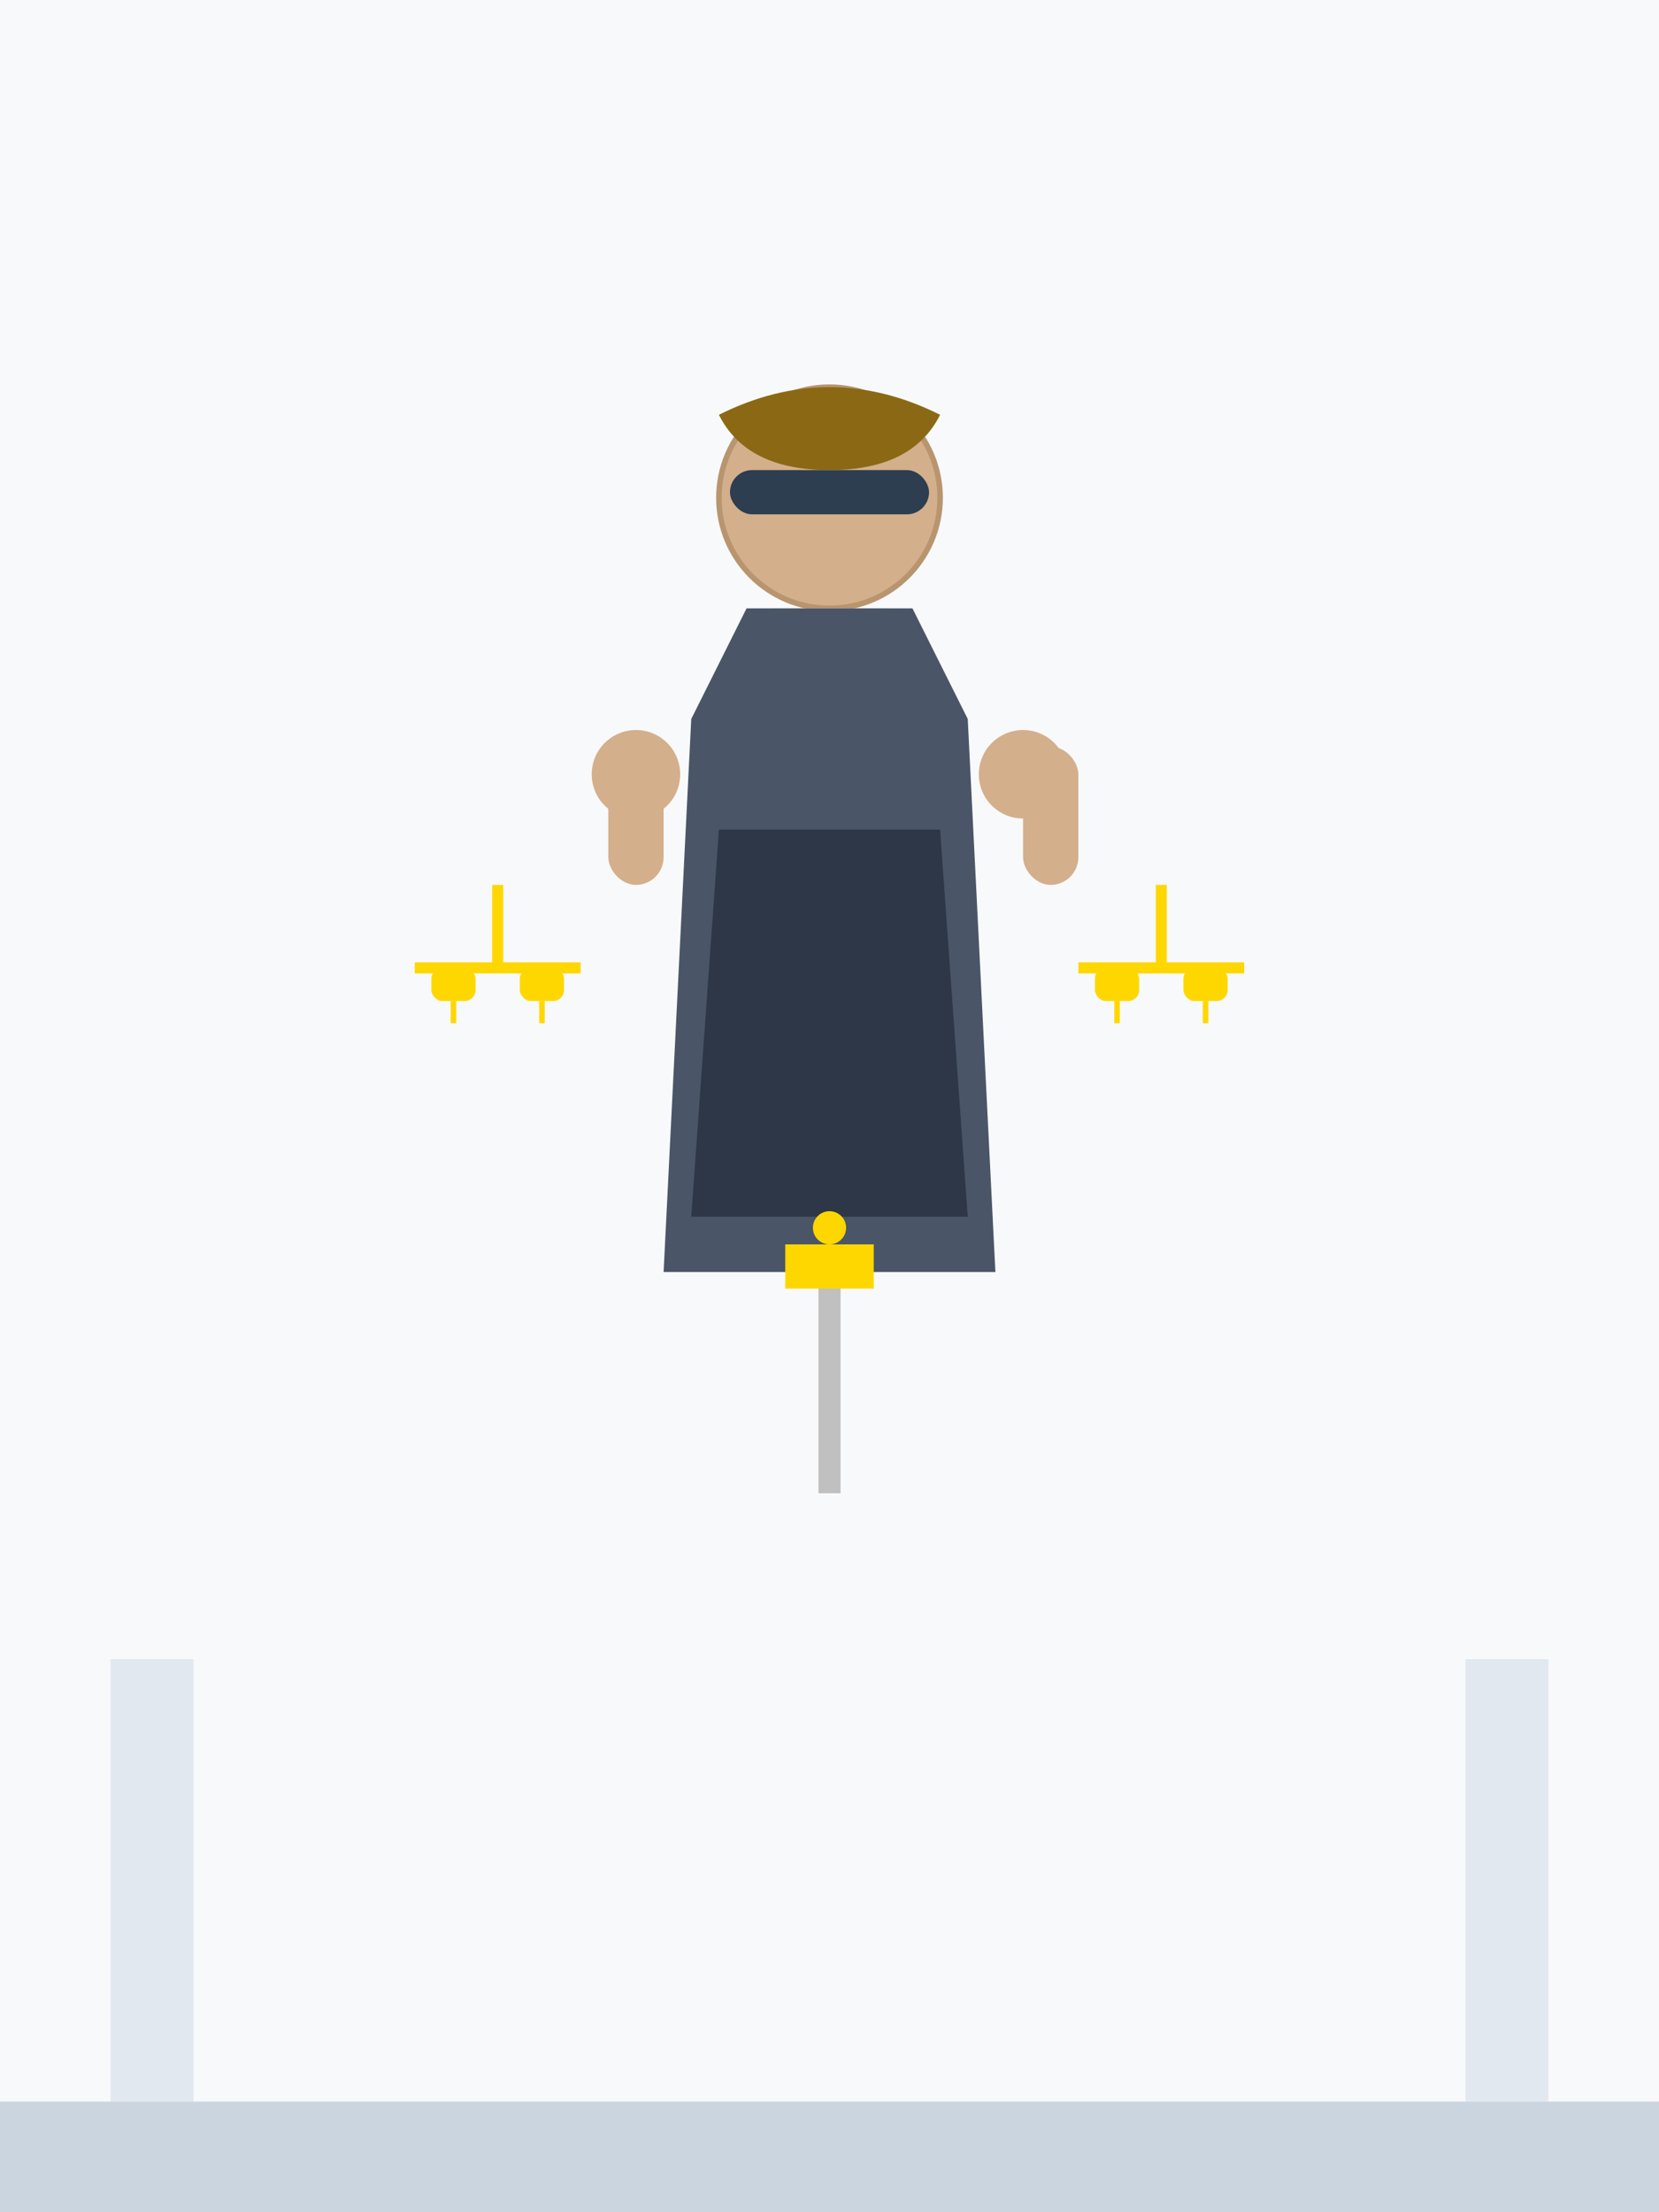 <svg width="300" height="400" viewBox="0 0 300 400" fill="none" xmlns="http://www.w3.org/2000/svg">
  <!-- Background -->
  <rect width="300" height="400" fill="#f8f9fa"/>
  
  <!-- Lady Justice Figure -->
  <g transform="translate(150, 50)">
    <!-- Head -->
    <circle cx="0" cy="40" r="20" fill="#d4af8c" stroke="#b8956f" stroke-width="1"/>
    
    <!-- Blindfold -->
    <rect x="-18" y="35" width="36" height="8" fill="#2c3e50" rx="4"/>
    
    <!-- Hair -->
    <path d="M-20 25 Q0 15 20 25 Q15 35 0 35 Q-15 35 -20 25 Z" fill="#8b6914"/>
    
    <!-- Body -->
    <rect x="-15" y="60" width="30" height="80" fill="#e8dcc6" rx="5"/>
    
    <!-- Robe -->
    <path d="M-25 80 L-15 60 L15 60 L25 80 L30 180 L-30 180 Z" fill="#4a5568"/>
    <path d="M-20 100 L20 100 L25 170 L-25 170 Z" fill="#2d3748"/>
    
    <!-- Arms -->
    <circle cx="-35" cy="90" r="8" fill="#d4af8c"/>
    <circle cx="35" cy="90" r="8" fill="#d4af8c"/>
    <rect x="-40" y="85" width="10" height="25" fill="#d4af8c" rx="5"/>
    <rect x="35" y="85" width="10" height="25" fill="#d4af8c" rx="5"/>
    
    <!-- Left scale -->
    <g transform="translate(-60, 110)">
      <line x1="0" y1="0" x2="0" y2="15" stroke="#ffd700" stroke-width="2"/>
      <line x1="-15" y1="15" x2="15" y2="15" stroke="#ffd700" stroke-width="2"/>
      <rect x="-12" y="15" width="8" height="6" fill="#ffd700" rx="2"/>
      <rect x="4" y="15" width="8" height="6" fill="#ffd700" rx="2"/>
      <line x1="-8" y1="21" x2="-8" y2="25" stroke="#ffd700"/>
      <line x1="8" y1="21" x2="8" y2="25" stroke="#ffd700"/>
    </g>
    
    <!-- Right scale -->
    <g transform="translate(60, 110)">
      <line x1="0" y1="0" x2="0" y2="15" stroke="#ffd700" stroke-width="2"/>
      <line x1="-15" y1="15" x2="15" y2="15" stroke="#ffd700" stroke-width="2"/>
      <rect x="-12" y="15" width="8" height="6" fill="#ffd700" rx="2"/>
      <rect x="4" y="15" width="8" height="6" fill="#ffd700" rx="2"/>
      <line x1="-8" y1="21" x2="-8" y2="25" stroke="#ffd700"/>
      <line x1="8" y1="21" x2="8" y2="25" stroke="#ffd700"/>
    </g>
    
    <!-- Sword -->
    <g transform="translate(0, 180)">
      <rect x="-2" y="0" width="4" height="40" fill="#c0c0c0"/>
      <rect x="-8" y="-5" width="16" height="8" fill="#ffd700"/>
      <circle cx="0" cy="-8" r="3" fill="#ffd700"/>
    </g>
  </g>
  
  <!-- Classical columns on sides -->
  <rect x="20" y="300" width="15" height="80" fill="#e2e8f0"/>
  <rect x="265" y="300" width="15" height="80" fill="#e2e8f0"/>
  
  <!-- Base -->
  <rect x="0" y="380" width="300" height="20" fill="#cbd5e0"/>
</svg>